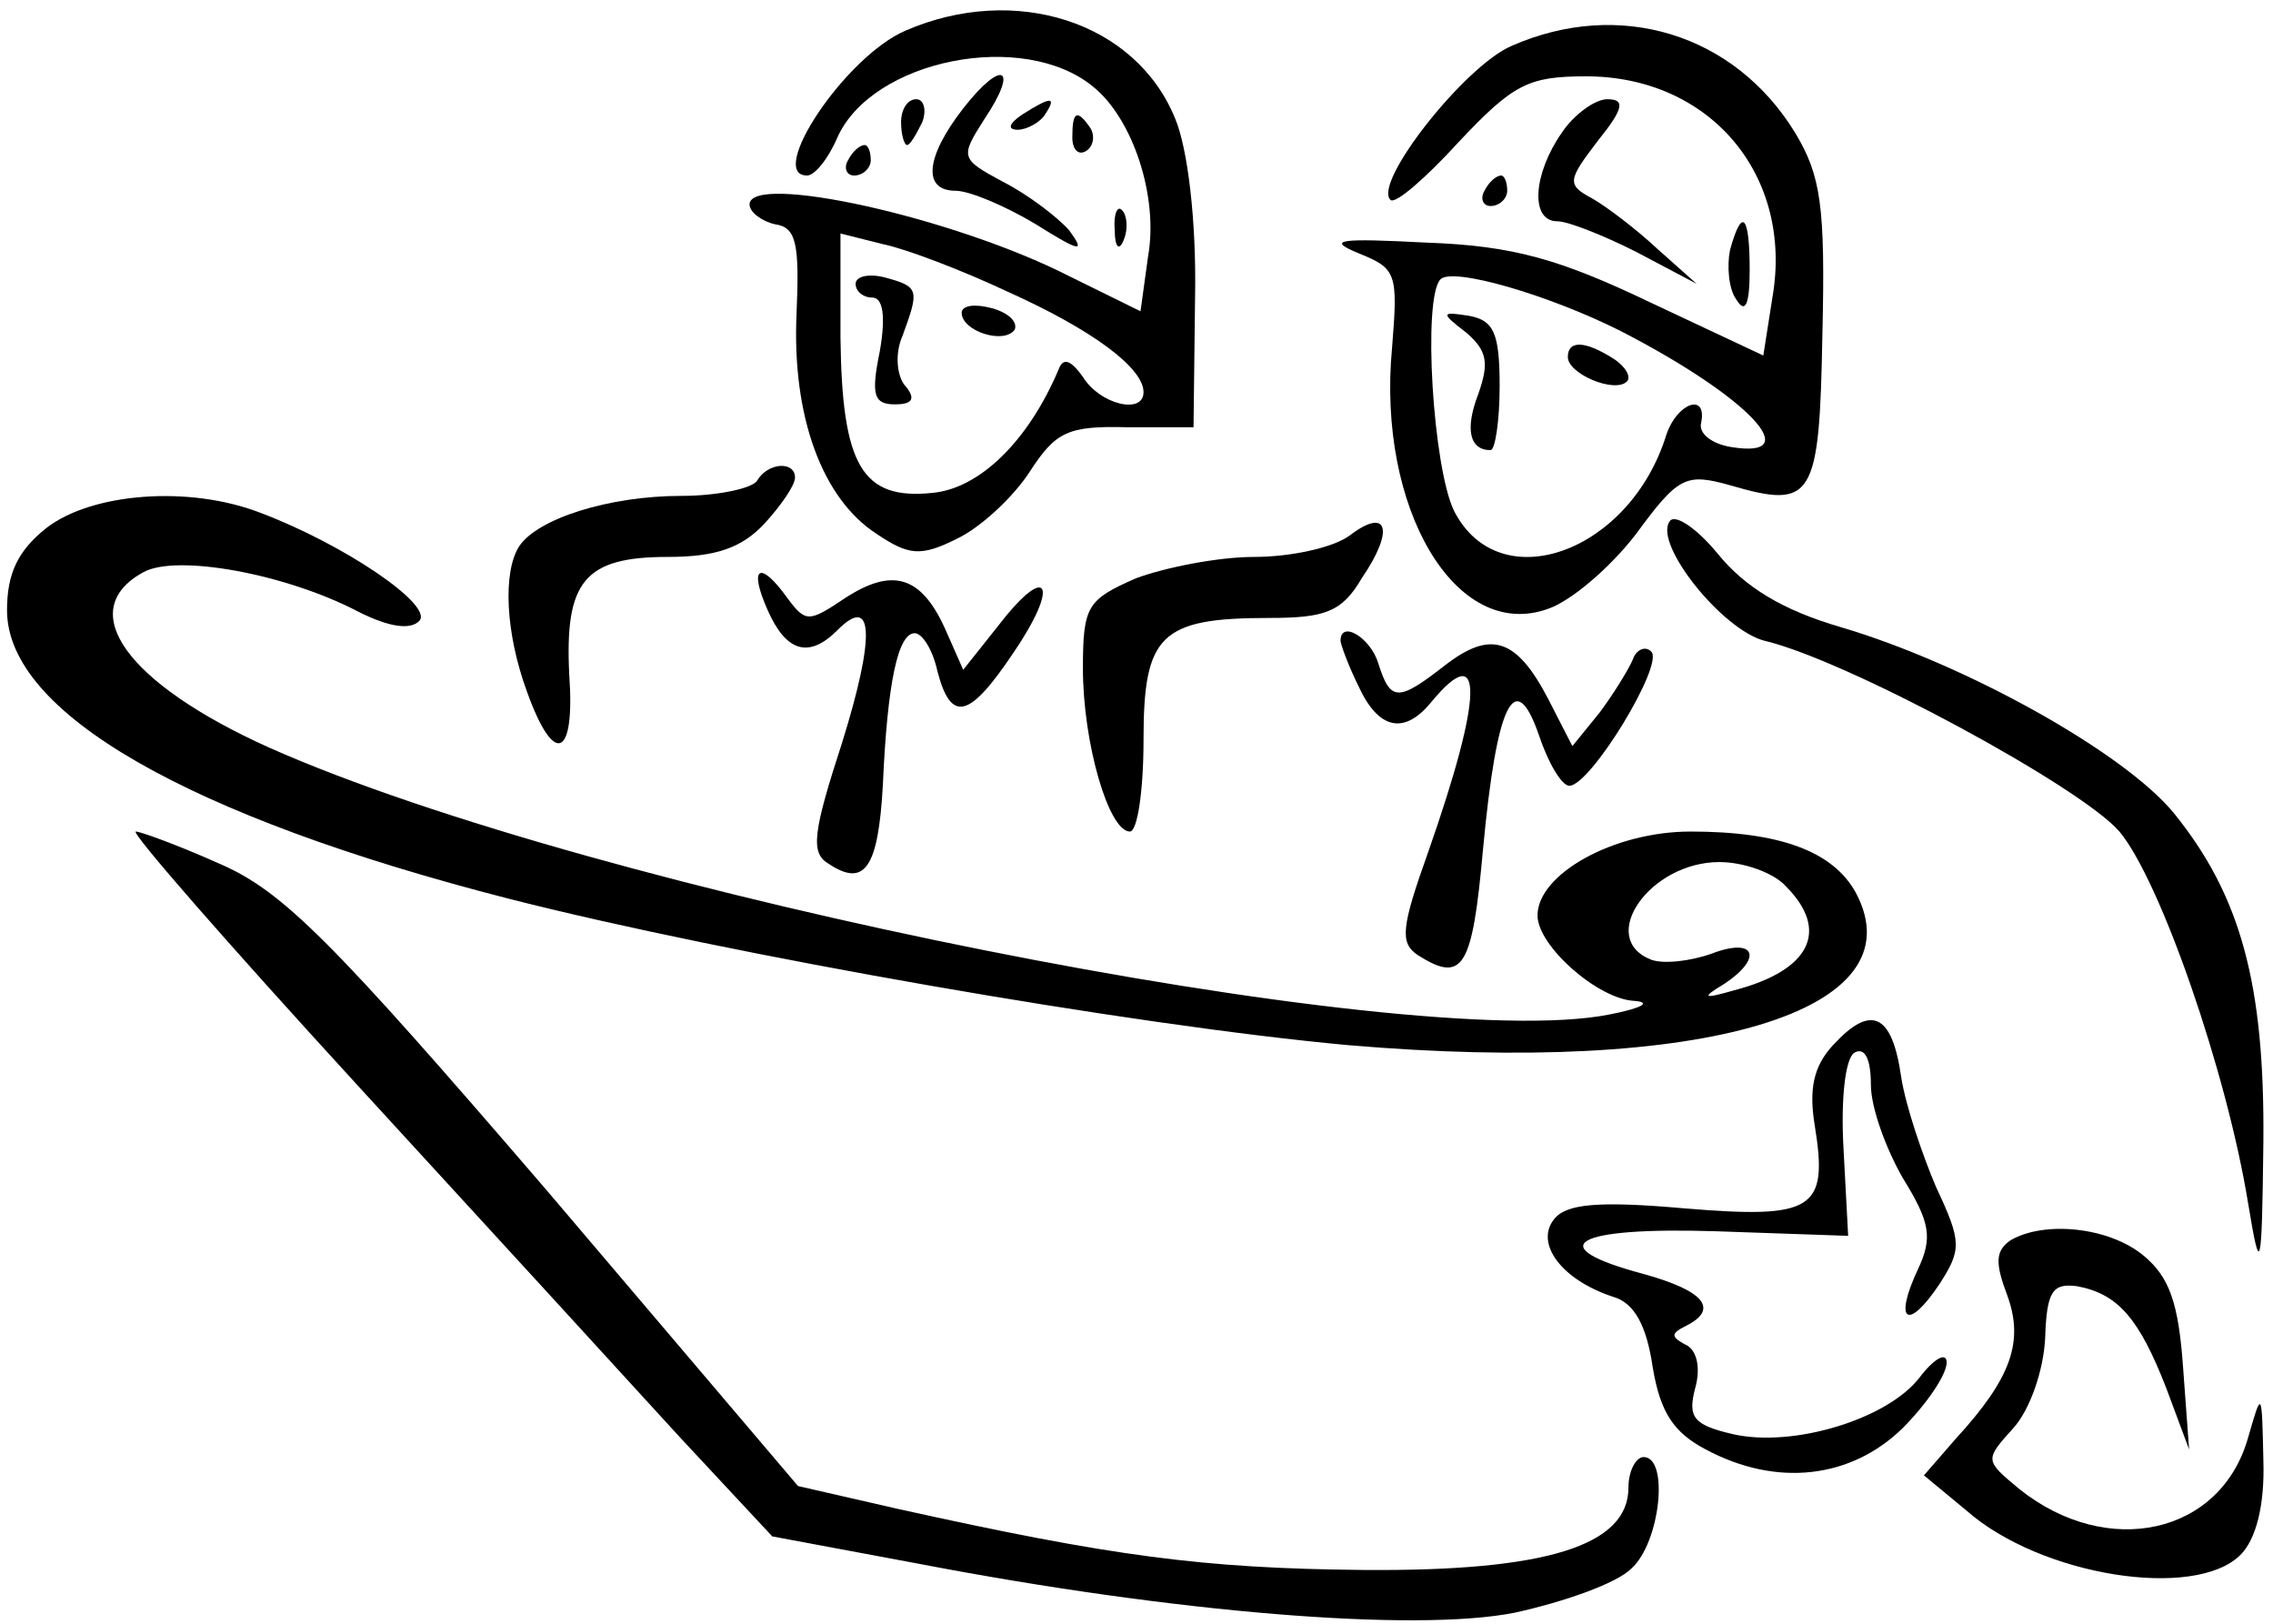 <svg width="140" height="100" viewBox="0 0 140 100" fill="none" xmlns="http://www.w3.org/2000/svg">
<path d="M55.78 1.883C52.047 3.48 47.193 10.809 49.713 10.809C50.18 10.809 51.02 9.775 51.58 8.46C53.727 3.668 63.06 1.789 67.353 5.359C69.78 7.332 71.367 12.124 70.713 15.789L70.247 19.171L65.86 17.01C58.673 13.346 46.167 10.621 46.167 12.594C46.167 13.064 46.913 13.628 47.753 13.816C49.06 14.003 49.247 15.037 49.06 19.359C48.78 25.654 50.647 30.728 54.007 32.889C55.967 34.205 56.713 34.299 58.953 33.171C60.353 32.514 62.407 30.634 63.433 29.037C65.02 26.594 65.767 26.218 69.407 26.312H73.513L73.607 18.326C73.7 13.534 73.14 9.118 72.393 7.332C69.967 1.319 62.5 -1.03 55.78 1.883ZM62.033 17.95C67.26 20.299 70.433 22.648 70.433 24.151C70.433 25.561 67.727 24.903 66.7 23.212C65.953 22.178 65.487 21.99 65.207 22.742C63.34 27.158 60.353 30.07 57.46 30.352C53.073 30.822 51.86 28.661 51.767 20.768V14.379L54.38 15.037C55.78 15.319 59.233 16.634 62.033 17.95Z" fill="black"/>
<path d="M52.7 17.48C52.7 17.95 53.167 18.326 53.727 18.326C54.38 18.326 54.567 19.453 54.193 21.614C53.633 24.339 53.82 24.903 55.127 24.903C56.247 24.903 56.433 24.527 55.687 23.681C55.22 23.023 55.127 21.708 55.593 20.674C56.62 17.856 56.62 17.668 54.567 17.104C53.54 16.822 52.7 17.01 52.7 17.48Z" fill="black"/>
<path d="M59.233 19.265C59.233 20.393 61.847 21.238 62.5 20.299C62.687 19.829 62.127 19.265 61.1 18.983C60.073 18.701 59.233 18.795 59.233 19.265Z" fill="black"/>
<path d="M93.113 2.822C90.22 4.044 84.527 11.279 85.647 12.312C85.927 12.594 87.793 10.997 89.847 8.742C93.207 5.171 94.14 4.701 97.687 4.701C105.34 4.701 110.473 10.809 109.167 18.326L108.607 21.896L101.607 18.607C96.1 15.977 93.207 15.131 87.887 14.943C82.473 14.661 81.633 14.755 83.687 15.601C86.02 16.54 86.113 16.822 85.74 21.426C84.807 31.292 89.66 39.56 95.353 37.493C96.753 37.023 99.18 34.956 100.767 32.889C103.38 29.319 103.847 29.131 106.553 29.883C111.687 31.386 112.06 30.728 112.247 20.581C112.433 12.688 112.153 10.809 110.567 8.178C106.833 2.071 99.74 -0.091 93.113 2.822ZM99.833 20.393C107.673 24.433 111.313 28.285 106.647 27.534C105.433 27.346 104.593 26.688 104.78 26.03C105.153 24.151 103.287 24.809 102.633 26.782C100.393 34.017 92.367 36.93 89.567 31.48C88.26 28.849 87.607 18.326 88.727 17.198C89.473 16.446 95.353 18.138 99.833 20.393Z" fill="black"/>
<path d="M90.313 20.487C91.62 21.614 91.713 22.366 91.06 24.245C90.22 26.406 90.5 27.722 91.807 27.722C92.087 27.722 92.367 25.936 92.367 23.775C92.367 20.487 91.993 19.735 90.5 19.453C88.727 19.171 88.727 19.265 90.313 20.487Z" fill="black"/>
<path d="M96.567 21.99C96.567 23.024 99.46 24.245 100.207 23.493C100.487 23.212 100.113 22.554 99.367 22.084C97.593 20.956 96.567 20.956 96.567 21.99Z" fill="black"/>
<path d="M59.327 6.675C56.993 9.681 56.807 11.748 58.86 11.748C59.7 11.748 61.94 12.688 63.807 13.816C66.513 15.507 66.887 15.601 65.86 14.191C65.113 13.346 63.247 11.936 61.753 11.185C59.14 9.775 59.14 9.681 60.633 7.332C62.78 4.138 61.753 3.574 59.327 6.675Z" fill="black"/>
<path d="M55.5 7.52C55.5 8.272 55.687 8.93 55.873 8.93C56.06 8.93 56.433 8.272 56.807 7.52C57.087 6.768 56.9 6.111 56.433 6.111C55.873 6.111 55.5 6.768 55.5 7.52Z" fill="black"/>
<path d="M62.967 7.05C62.127 7.614 62.033 7.99 62.687 7.99C63.247 7.99 64.087 7.52 64.367 7.05C65.114 5.923 64.74 5.923 62.967 7.05Z" fill="black"/>
<path d="M96.193 8.178C94.42 10.715 94.233 13.627 95.913 13.627C96.567 13.627 98.713 14.473 100.767 15.507L104.5 17.48L102.073 15.319C100.767 14.097 98.9 12.688 98.06 12.218C96.473 11.373 96.567 11.091 98.433 8.648C100.02 6.674 100.113 6.111 98.993 6.111C98.247 6.111 96.94 7.05 96.193 8.178Z" fill="black"/>
<path d="M66.047 8.46C66.047 9.211 66.42 9.587 66.887 9.305C67.353 9.023 67.447 8.366 67.167 7.896C66.327 6.674 66.047 6.862 66.047 8.46Z" fill="black"/>
<path d="M52.233 9.869C51.953 10.339 52.14 10.809 52.607 10.809C53.167 10.809 53.633 10.339 53.633 9.869C53.633 9.305 53.447 8.93 53.26 8.93C52.98 8.93 52.513 9.305 52.233 9.869Z" fill="black"/>
<path d="M91.433 11.748C91.153 12.218 91.34 12.688 91.807 12.688C92.367 12.688 92.833 12.218 92.833 11.748C92.833 11.185 92.647 10.809 92.46 10.809C92.18 10.809 91.713 11.185 91.433 11.748Z" fill="black"/>
<path d="M68.66 14.191C68.66 15.225 68.94 15.507 69.22 14.755C69.5 14.097 69.407 13.252 69.127 12.97C68.847 12.594 68.567 13.158 68.66 14.191Z" fill="black"/>
<path d="M106.553 15.413C106.367 16.352 106.46 17.762 106.927 18.42C107.487 19.359 107.767 18.795 107.767 16.634C107.767 13.252 107.3 12.688 106.553 15.413Z" fill="black"/>
<path d="M46.633 29.601C46.353 30.071 44.207 30.54 41.967 30.54C37.487 30.54 33.1 31.95 31.98 33.641C30.953 35.238 31.14 38.997 32.447 42.567C34.127 47.265 35.433 46.701 35.06 41.534C34.78 35.802 35.993 34.299 41.127 34.299C44.113 34.299 45.7 33.735 47.1 32.232C48.127 31.104 48.967 29.883 48.967 29.413C48.967 28.379 47.287 28.473 46.633 29.601Z" fill="black"/>
<path d="M2.86 32.514C1.087 33.923 0.433 35.332 0.433 37.587C0.433 43.883 11.54 50.272 31.327 55.346C44.953 58.822 69.687 63.144 83.033 64.366C104.967 66.245 118.22 62.299 114.3 54.97C112.9 52.433 109.633 51.212 104.127 51.212C99.367 51.212 94.7 53.842 94.7 56.379C94.7 58.258 98.433 61.547 100.673 61.641C101.793 61.735 101.047 62.111 99.087 62.487C86.58 64.93 36.647 54.97 16.58 46.044C7.807 42.097 4.54 37.587 8.833 35.238C10.887 34.111 17.607 35.332 22.087 37.681C23.953 38.621 25.26 38.809 25.82 38.245C26.753 37.305 21.247 33.547 16.02 31.574C11.633 29.883 5.66 30.352 2.86 32.514ZM110.007 54.594C112.713 57.319 111.5 59.762 106.833 60.983C104.873 61.547 104.78 61.453 106.18 60.608C108.607 59.01 108.14 57.695 105.433 58.728C104.127 59.198 102.447 59.386 101.7 59.104C98.34 57.789 101.607 53.091 105.9 53.091C107.393 53.091 109.26 53.748 110.007 54.594Z" fill="black"/>
<path d="M83.127 32.983C82.1 33.735 79.487 34.299 77.247 34.299C75.007 34.299 71.74 34.956 69.967 35.614C66.98 36.929 66.7 37.305 66.7 41.158C66.7 45.762 68.287 51.211 69.593 51.211C70.06 51.211 70.433 48.675 70.433 45.574C70.433 39.091 71.46 38.057 78.18 38.057C81.633 38.057 82.66 37.681 83.873 35.614C85.927 32.607 85.46 31.198 83.127 32.983Z" fill="black"/>
<path d="M102.82 32.138C101.887 33.547 106.087 38.809 108.7 39.467C113.833 40.688 128.207 48.487 130.54 51.212C133.06 54.218 137.167 66.057 138.473 74.138C139.22 78.648 139.313 78.366 139.407 70.379C139.5 60.607 138.007 55.158 133.9 50.084C130.82 46.326 121.02 40.876 113.367 38.621C109.82 37.587 107.487 36.178 105.807 34.111C104.5 32.514 103.1 31.574 102.82 32.138Z" fill="black"/>
<path d="M47.287 37.587C48.407 40.124 49.807 40.594 51.58 38.809C53.82 36.554 53.913 39.185 51.86 45.762C50.087 51.212 49.9 52.527 51.02 53.185C53.26 54.688 54.1 53.467 54.38 48.299C54.66 42.003 55.313 38.997 56.34 38.997C56.807 38.997 57.46 40.03 57.74 41.346C58.58 44.54 59.7 44.258 62.407 40.218C65.3 35.99 64.553 34.581 61.567 38.433L59.327 41.252L58.207 38.715C56.713 35.426 54.94 34.956 52.047 36.836C49.807 38.339 49.62 38.339 48.5 36.836C46.82 34.487 46.073 34.862 47.287 37.587Z" fill="black"/>
<path d="M82.567 39.467C82.567 39.654 83.033 40.97 83.687 42.285C84.9 44.916 86.487 45.292 88.167 43.225C91.433 39.279 91.34 42.849 87.98 52.433C86.3 57.131 86.207 58.071 87.327 58.822C90.127 60.607 90.687 59.574 91.34 52.339C92.18 43.319 93.3 40.97 94.793 45.292C95.353 46.983 96.193 48.393 96.66 48.393C97.967 48.393 102.54 40.876 101.7 40.124C101.327 39.748 100.767 40.03 100.58 40.594C100.3 41.252 99.367 42.755 98.527 43.883L96.847 45.95L95.353 43.037C93.393 39.279 91.807 38.809 89.007 40.97C86.113 43.225 85.647 43.225 84.9 40.876C84.433 39.279 82.567 38.151 82.567 39.467Z" fill="black"/>
<path d="M21.993 66.809C29.833 75.359 38.793 85.131 41.873 88.513L47.567 94.621L56.62 96.312C72.3 99.319 87.14 100.54 93.3 99.319C96.287 98.661 99.553 97.534 100.487 96.594C102.26 94.997 102.82 89.735 101.233 89.735C100.767 89.735 100.3 90.581 100.3 91.614C100.3 95.185 95.26 96.782 83.967 96.688C74.073 96.594 68.473 95.842 55.313 92.93L49.153 91.52L33.66 73.292C20.407 57.883 17.42 54.876 13.5 53.185C10.98 52.057 8.647 51.212 8.367 51.212C7.993 51.212 14.153 58.258 21.993 66.809Z" fill="black"/>
<path d="M112.9 64.366C111.687 65.681 111.407 67.091 111.78 69.346C112.62 74.513 111.687 75.077 103.753 74.419C98.433 73.95 96.473 74.138 95.727 75.077C94.513 76.581 96.193 78.836 99.367 79.869C100.673 80.245 101.42 81.654 101.793 84.191C102.26 87.01 103.1 88.232 105.06 89.265C109.447 91.614 114.02 91.05 117.193 87.95C118.687 86.446 119.9 84.661 119.9 83.909C119.9 83.252 119.153 83.627 118.22 84.849C116.26 87.386 110.473 89.171 106.74 88.326C104.313 87.762 103.94 87.292 104.407 85.507C104.78 84.191 104.5 83.064 103.753 82.782C102.913 82.312 102.913 82.124 103.847 81.654C105.9 80.621 104.967 79.493 101.233 78.46C94.887 76.769 96.847 75.547 105.713 75.829L113.833 76.111L113.553 70.849C113.367 67.748 113.647 65.211 114.207 64.836C114.86 64.46 115.233 65.211 115.233 66.809C115.233 68.218 116.167 70.755 117.193 72.54C118.873 75.265 119.06 76.205 118.127 78.178C116.633 81.373 117.473 82.03 119.433 79.118C120.833 76.956 120.833 76.487 119.247 73.104C118.407 71.131 117.38 68.124 117.1 66.339C116.54 62.393 115.233 61.829 112.9 64.366Z" fill="black"/>
<path d="M123.82 76.393C122.887 77.05 122.887 77.802 123.633 79.775C124.66 82.594 123.913 84.849 120.46 88.607L118.5 90.862L121.113 93.023C125.687 97.064 135.207 98.567 138.007 95.748C138.94 94.809 139.5 92.742 139.407 89.923C139.313 85.601 139.313 85.601 138.473 88.513C136.793 94.527 129.793 96.03 124.38 91.708C122.233 89.923 122.233 89.923 124.007 87.95C125.033 86.822 125.873 84.379 125.967 82.406C126.06 79.493 126.433 79.023 127.927 79.212C130.447 79.681 131.753 81.185 133.433 85.507L134.833 89.265L134.46 84.191C134.18 80.245 133.62 78.648 132.033 77.332C129.887 75.547 125.873 75.171 123.82 76.393Z" fill="black"/>
</svg>
